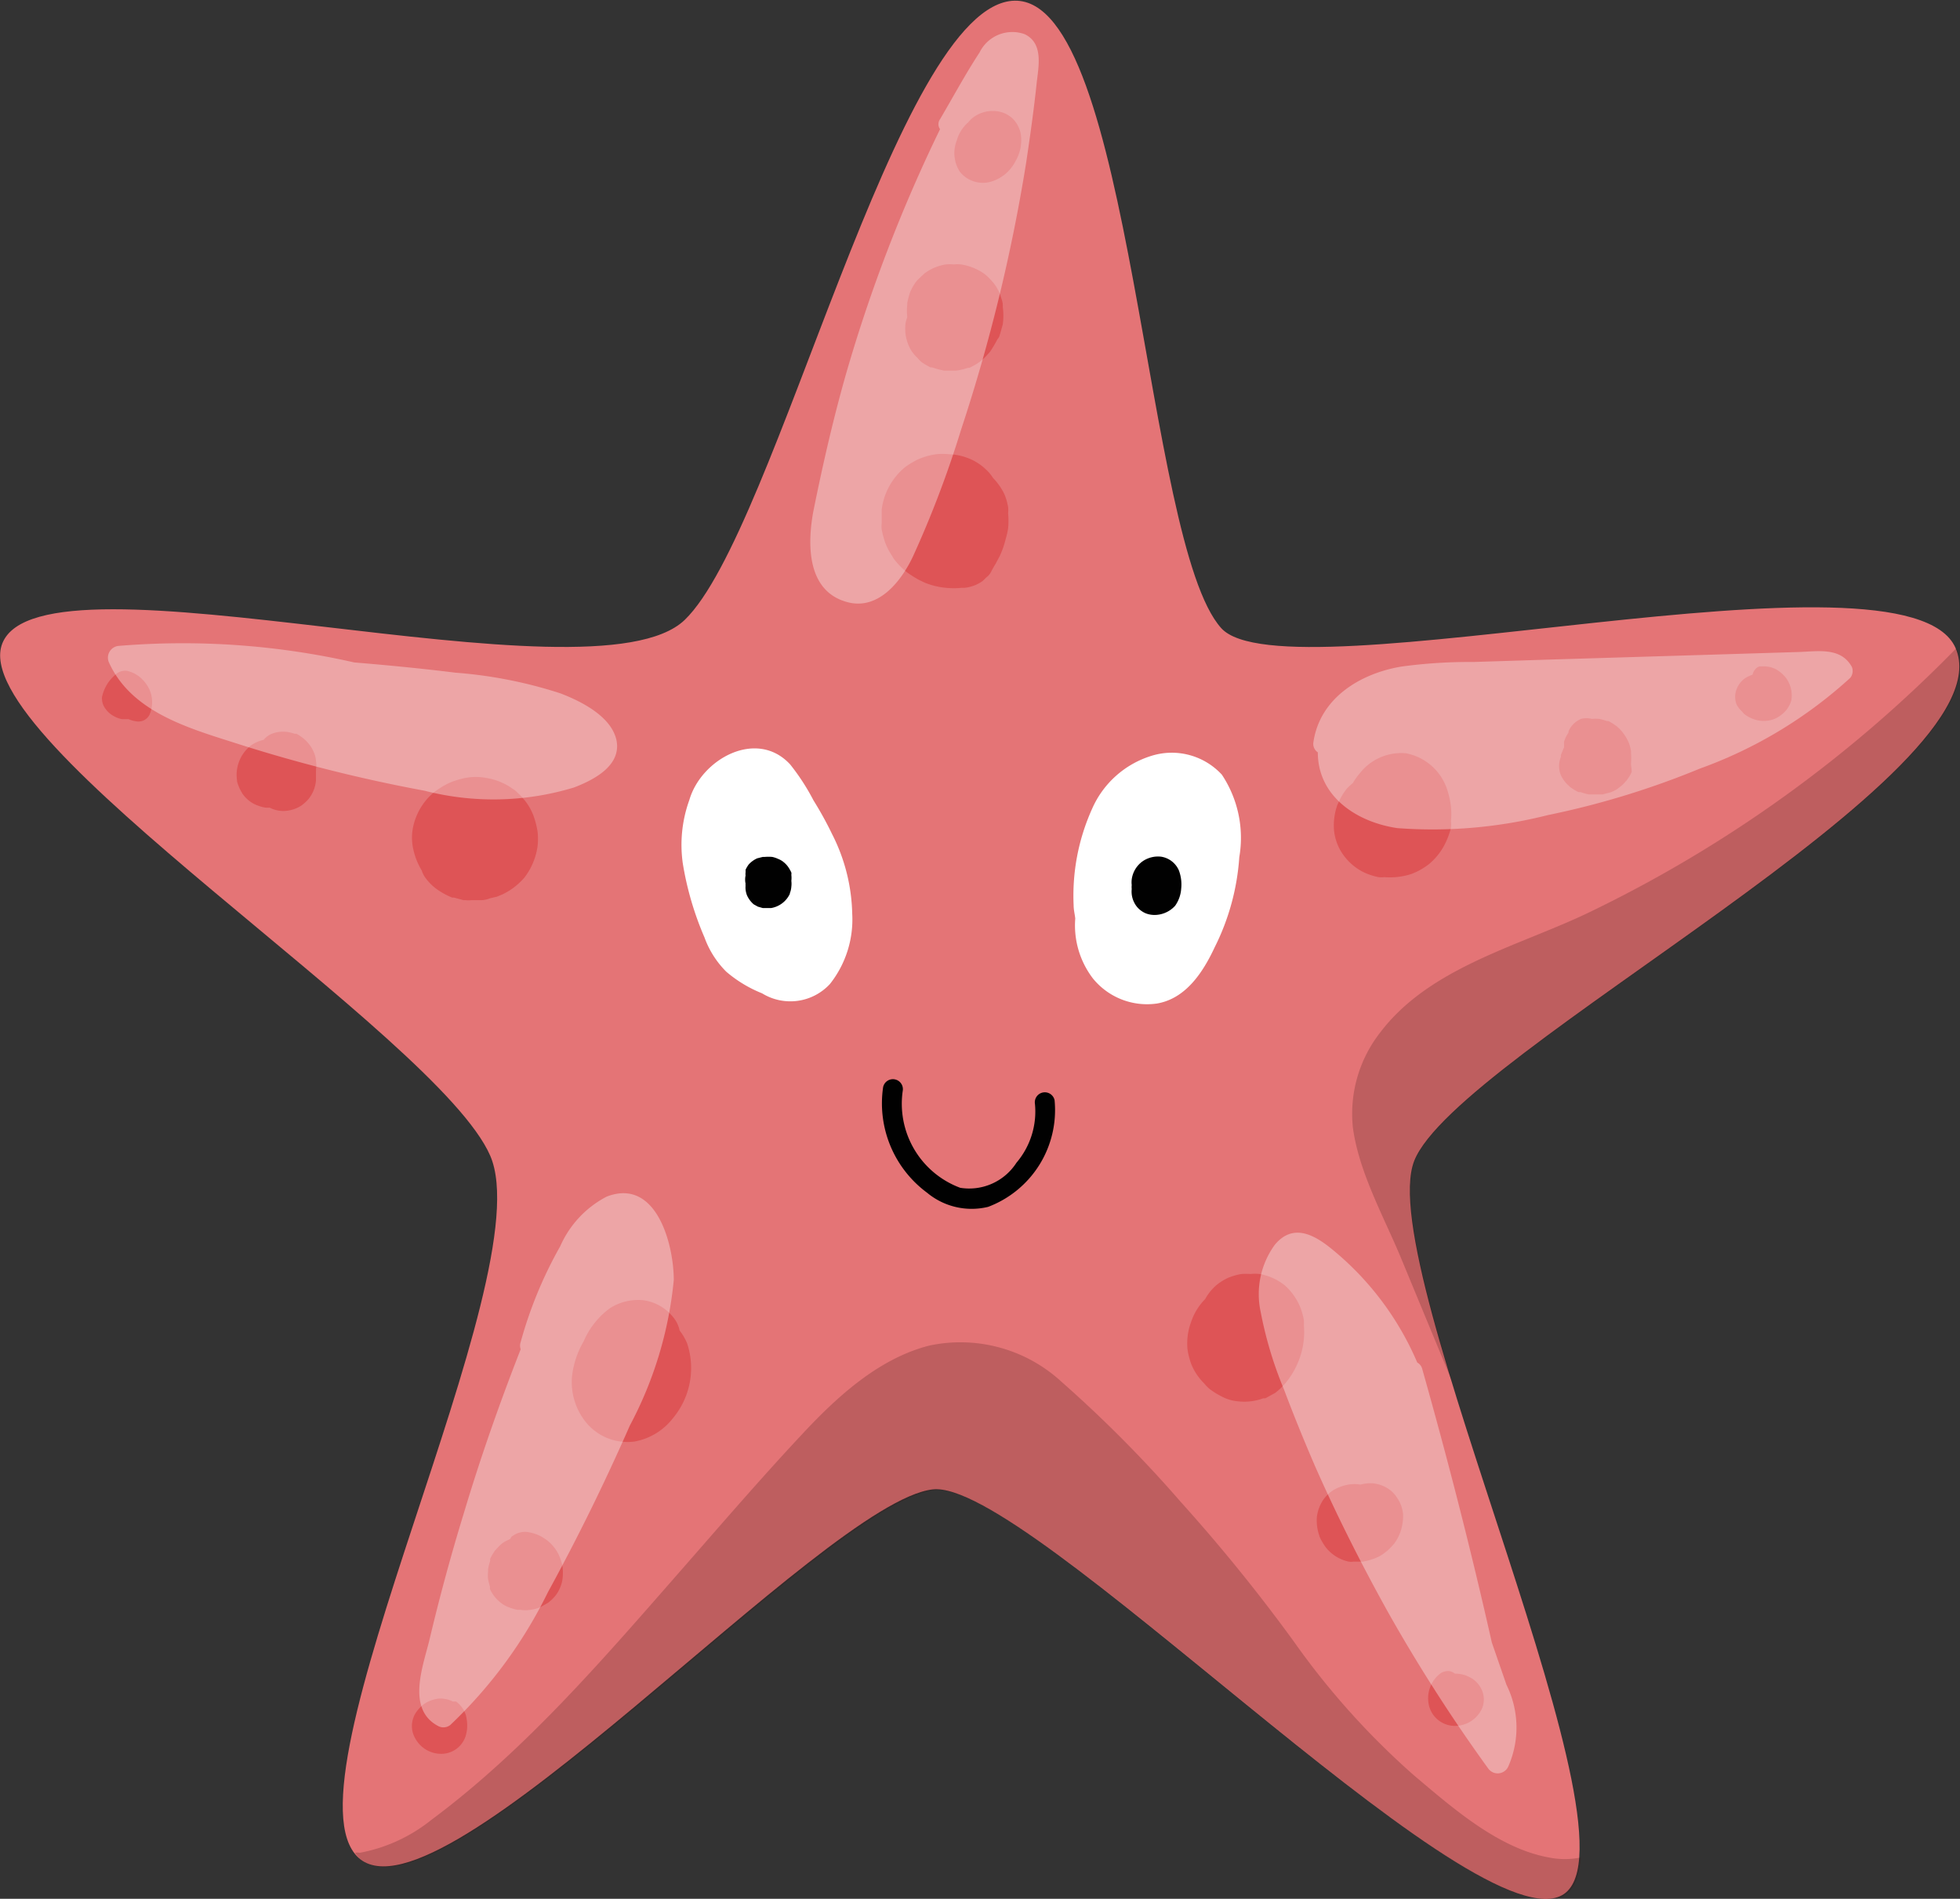 <svg id="Слой_1" data-name="Слой 1" xmlns="http://www.w3.org/2000/svg" viewBox="0 0 84.36 81.72"><rect x="0" y="0" width="84.36" height="81.72" fill="#333333" stroke="none"/><defs><style>.cls-1{fill:#e47476;}.cls-2{fill:#370f11;opacity:0.22;}.cls-3{fill:#de5456;}.cls-4,.cls-6{fill:#fff;}.cls-5{fill:#010101;}.cls-6{opacity:0.35;}</style></defs><path class="cls-1" d="M381.1,282.18c-1.64,4.15,18.74,16.84,21,22.05s-9.19,27-5.67,30.21,20-15.3,24.71-15.85c4.06-.48,22.9,19.3,27,17.51s-8.1-27-6.27-31.65,25.63-16.68,23.3-22.07c-2.11-4.85-28.84,2.24-31.61-.86-3.31-3.68-3.8-27.1-8.89-27s-10.23,22.83-14.2,26.65S382.83,277.8,381.1,282.18Z" transform="translate(-381 -254.49)"/><path class="cls-2" d="M447.66,334.43c-2.19-.4-4.16-2.15-5.81-3.54a33.16,33.16,0,0,1-5.16-5.75,73.46,73.46,0,0,0-4.86-6,54.63,54.63,0,0,0-5.14-5.18A6.42,6.42,0,0,0,421,312.4c-2.2.56-4,2.23-5.49,3.83-1.75,1.87-3.42,3.81-5.11,5.74-3.34,3.81-6.74,7.8-10.83,10.84a6.93,6.93,0,0,1-3.09,1.42.45.45,0,0,0-.2,0,1.27,1.27,0,0,0,.21.25c3.51,3.17,20-15.3,24.71-15.85,4.06-.48,22.9,19.3,27,17.51.52-.23.78-.82.84-1.71A3.43,3.43,0,0,1,447.66,334.43Z" transform="translate(-381 -254.49)"/><path class="cls-2" d="M465.21,282.38h0a56,56,0,0,1-15.8,11.37c-3,1.45-6.86,2.35-9,5.17a5.67,5.67,0,0,0-1.18,4.1c.26,1.93,1.33,3.83,2.07,5.61l2.21,5.34c-1.32-4.33-2.21-8-1.62-9.51C443.74,299.81,467.54,287.77,465.21,282.38Z" transform="translate(-381 -254.49)"/><path class="cls-3" d="M424.93,260.23a1.28,1.28,0,0,0-.37-.66,1.22,1.22,0,0,0-.57-.28,1.41,1.41,0,0,0-1.11.26,1.26,1.26,0,0,0-.2.2,1.6,1.6,0,0,0-.5.79,1.47,1.47,0,0,0,.14,1.35,1.27,1.27,0,0,0,1.29.43,1.73,1.73,0,0,0,1.1-.9A1.77,1.77,0,0,0,424.93,260.23Z" transform="translate(-381 -254.49)"/><path class="cls-3" d="M424,269c.06-.18.11-.37.16-.55a2.71,2.71,0,0,0,0-.75.28.28,0,0,0,0-.09c0-.14-.07-.29-.11-.43a2,2,0,0,0-.24-.45,3.23,3.23,0,0,0-.34-.37l-.11-.09a2.4,2.4,0,0,0-1-.4,1.61,1.61,0,0,0-.31,0,1.82,1.82,0,0,0-.33,0,2.07,2.07,0,0,0-.92.38l0,0-.31.29-.05.06a2.2,2.2,0,0,0-.27.47,3.9,3.9,0,0,0-.12.46s0,.05,0,.07a2.44,2.44,0,0,0,0,.54h0a1.57,1.57,0,0,0-.08.29v0a2.67,2.67,0,0,0,0,.4,2.07,2.07,0,0,0,.1.43,1.58,1.58,0,0,0,.24.44,1.49,1.49,0,0,0,.17.18,1.62,1.62,0,0,0,.18.19,3.07,3.07,0,0,0,.39.23l.06,0,.26.08.26.06h.52a2.36,2.36,0,0,0,.51-.12l.06,0a2.82,2.82,0,0,0,.38-.21,2.19,2.19,0,0,0,.42-.38.69.69,0,0,0,.11-.13,4.85,4.85,0,0,0,.29-.49Z" transform="translate(-381 -254.49)"/><path class="cls-3" d="M424.29,277.67a3.13,3.13,0,0,0,.1-.44,3.51,3.51,0,0,0,0-.65,1.26,1.26,0,0,0,0-.27,2.49,2.49,0,0,0-.16-.55,2.58,2.58,0,0,0-.49-.7,1.66,1.66,0,0,0-.32-.38,2.27,2.27,0,0,0-.72-.46,2.48,2.48,0,0,0-.84-.18,2.81,2.81,0,0,0-.58,0,3,3,0,0,0-.59.15,1.88,1.88,0,0,0-.38.18,2.74,2.74,0,0,0-.36.23,2.83,2.83,0,0,0-1,1.81c0,.2,0,.4,0,.6a1.24,1.24,0,0,0,0,.27,4,4,0,0,0,.16.59,2.89,2.89,0,0,0,.29.55,1.07,1.07,0,0,0,.15.22,3.33,3.33,0,0,0,.46.46,4.79,4.79,0,0,0,.53.34l.27.13a3.25,3.25,0,0,0,.92.22,3.42,3.42,0,0,0,.64,0h.13a1.63,1.63,0,0,0,.8-.3l.14-.14a.7.7,0,0,0,.24-.3l.13-.23a.75.75,0,0,0,.07-.12l.15-.28A4,4,0,0,0,424.29,277.67Z" transform="translate(-381 -254.49)"/><path class="cls-3" d="M443.45,290.12a1.45,1.45,0,0,0,0-.29,3.11,3.11,0,0,0,0-.61,3.46,3.46,0,0,0-.13-.64,2.33,2.33,0,0,0-1.8-1.67,2.26,2.26,0,0,0-2,.87,2.5,2.5,0,0,0-.29.41,3,3,0,0,0-.26.24,2.71,2.71,0,0,0-.31.49l-.09.19a2.61,2.61,0,0,0-.15,1.14,2.19,2.19,0,0,0,.41,1.05,2.37,2.37,0,0,0,.93.76,2.9,2.9,0,0,0,.57.18,1,1,0,0,0,.25,0,3,3,0,0,0,1.18-.14l.21-.09a3,3,0,0,0,.52-.32,2.7,2.7,0,0,0,.76-1A3.22,3.22,0,0,0,443.45,290.12Z" transform="translate(-381 -254.49)"/><path class="cls-3" d="M437.12,311.53a1.5,1.5,0,0,0,0-.22,2.84,2.84,0,0,0-.16-.57,2.55,2.55,0,0,0-.66-.93,2.42,2.42,0,0,0-1.08-.49,1.76,1.76,0,0,0-.4,0,2.54,2.54,0,0,0-.39,0,2.58,2.58,0,0,0-.56.16,2.36,2.36,0,0,0-.48.29,2.19,2.19,0,0,0-.52.63,2.57,2.57,0,0,0-.61,1,2.65,2.65,0,0,0-.15,1.15,2.82,2.82,0,0,0,.12.52,1.07,1.07,0,0,0,.07.19,2.46,2.46,0,0,0,.53.77,1.6,1.6,0,0,0,.26.26,3.58,3.58,0,0,0,.49.3,1.82,1.82,0,0,0,.71.21,2.35,2.35,0,0,0,1.08-.13l.09,0,.42-.23a2.73,2.73,0,0,0,.46-.44,3.42,3.42,0,0,0,.48-.77A3.36,3.36,0,0,0,437.12,311.53Z" transform="translate(-381 -254.49)"/><path class="cls-3" d="M410.58,312.32a2.35,2.35,0,0,0-.33-.57,1.27,1.27,0,0,0-.25-.54,2,2,0,0,0-1.3-.76,2.26,2.26,0,0,0-1.46.35,3.48,3.48,0,0,0-1.12,1.42,3.85,3.85,0,0,0-.5,1.51,2.76,2.76,0,0,0,.56,1.92,2.31,2.31,0,0,0,2.13.88,2.7,2.7,0,0,0,1.65-1A3.37,3.37,0,0,0,410.58,312.32Z" transform="translate(-381 -254.49)"/><path class="cls-3" d="M404.14,290.89a2.92,2.92,0,0,0,0-.59,3.5,3.5,0,0,0-.13-.56,2.43,2.43,0,0,0-.36-.72,3.22,3.22,0,0,0-.39-.43.9.9,0,0,0-.19-.15,2.7,2.7,0,0,0-1.15-.47,2.37,2.37,0,0,0-.88,0,3.7,3.7,0,0,0-.57.16,2.89,2.89,0,0,0-.55.29,2.37,2.37,0,0,0-.64.58,2.69,2.69,0,0,0-.51,1.13,2.26,2.26,0,0,0,0,.82,3,3,0,0,0,.38,1,1.11,1.11,0,0,0,.14.29,2.21,2.21,0,0,0,.6.58,3.5,3.5,0,0,0,.57.3l.08,0,.41.11.07,0h0a1.43,1.43,0,0,0,.29,0h.44a1.11,1.11,0,0,0,.34-.08l.3-.07.24-.1a2.88,2.88,0,0,0,.94-.72,2.76,2.76,0,0,0,.4-.71A2.8,2.8,0,0,0,404.14,290.89Z" transform="translate(-381 -254.49)"/><path class="cls-3" d="M451.2,287.42s0-.08,0-.11a2.41,2.41,0,0,0,0-.38s0-.07,0-.11a2,2,0,0,0-.09-.35l-.05-.11a2,2,0,0,0-.19-.31,1.48,1.48,0,0,0-.24-.26.39.39,0,0,0-.1-.08,2,2,0,0,0-.31-.19l-.07,0a1.92,1.92,0,0,0-.32-.09,1.61,1.61,0,0,0-.31,0,.94.94,0,0,0-.47,0,1,1,0,0,0-.54.54l0,.05a1.41,1.41,0,0,0-.19.39.94.94,0,0,0,0,.16l0,.08c-.05.11-.09.22-.14.34a.3.3,0,0,1,0,.08,1.05,1.05,0,0,0,0,.78,1.38,1.38,0,0,0,.36.47.27.27,0,0,0,.08.07,2.07,2.07,0,0,0,.32.19l.09,0a2.42,2.42,0,0,0,.36.1h.58l.35-.09a1.34,1.34,0,0,0,.4-.23,1.42,1.42,0,0,0,.25-.24.39.39,0,0,0,.08-.1,1.39,1.39,0,0,0,.18-.31A2.47,2.47,0,0,0,451.2,287.42Z" transform="translate(-381 -254.49)"/><path class="cls-3" d="M441.39,319.68a1.46,1.46,0,0,0-.26-.73,1.34,1.34,0,0,0-.27-.31,1.47,1.47,0,0,0-.76-.31,1.51,1.51,0,0,0-.52.05l-.05,0a1.48,1.48,0,0,0-.47,0,1.91,1.91,0,0,0-.7.26l-.11.08a1.79,1.79,0,0,0-.27.28,1.7,1.7,0,0,0-.3.77,2,2,0,0,0,.1.8.94.94,0,0,0,.06.15,2.67,2.67,0,0,0,.22.36,1.71,1.71,0,0,0,1,.62.57.57,0,0,0,.18,0h.41a2.6,2.6,0,0,0,.4-.1,1.69,1.69,0,0,0,.52-.26l.14-.11a2.72,2.72,0,0,0,.29-.3,1.86,1.86,0,0,0,.27-.5A2.12,2.12,0,0,0,441.39,319.68Z" transform="translate(-381 -254.49)"/><path class="cls-3" d="M405.22,322.36a2.38,2.38,0,0,0,0-.38,1.54,1.54,0,0,0-.09-.37,1.61,1.61,0,0,0-.24-.47,1.8,1.8,0,0,0-.26-.29l-.11-.09-.17-.11a1.4,1.4,0,0,0-.17-.09,1.76,1.76,0,0,0-.39-.12.82.82,0,0,0-.38,0,.8.8,0,0,0-.35.16c-.05,0-.07.09-.11.13a2,2,0,0,0-.29.15l-.08.06a2.83,2.83,0,0,0-.24.25.19.19,0,0,0-.06.07,2.48,2.48,0,0,0-.18.31.36.36,0,0,0,0,.09,2.25,2.25,0,0,0-.09.35.31.31,0,0,0,0,.1,1.37,1.37,0,0,0,0,.35,3,3,0,0,0,.08.32.42.42,0,0,0,0,.1,1.56,1.56,0,0,0,.43.56,1.23,1.23,0,0,0,.4.23,2.19,2.19,0,0,0,.34.1l.12,0a1.49,1.49,0,0,0,.47,0,1.6,1.6,0,0,0,.44-.13l.3-.17a2.16,2.16,0,0,0,.27-.25,1.41,1.41,0,0,0,.25-.41A1.37,1.37,0,0,0,405.22,322.36Z" transform="translate(-381 -254.49)"/><path class="cls-3" d="M394.6,288.07s0-.05,0-.07,0-.22,0-.33a.24.24,0,0,0,0-.08v0a1,1,0,0,0,0-.34,1.07,1.07,0,0,0-.1-.4,1.45,1.45,0,0,0-.22-.36,1.75,1.75,0,0,0-.52-.42l-.08,0a2,2,0,0,0-.33-.08,1.32,1.32,0,0,0-.65.08.87.87,0,0,0-.35.26,1.58,1.58,0,0,0-.56.25,1.61,1.61,0,0,0-.59,1.48c0,.1.05.21.09.31s.09.18.14.27a1.42,1.42,0,0,0,.29.31,1.3,1.3,0,0,0,.38.21,1.53,1.53,0,0,0,.34.09h.17a1.26,1.26,0,0,0,.76.13,1.45,1.45,0,0,0,.6-.22,1.93,1.93,0,0,0,.3-.27,1.57,1.57,0,0,0,.21-.34A1.51,1.51,0,0,0,394.6,288.07Z" transform="translate(-381 -254.49)"/><path class="cls-3" d="M387.42,284.14a1.58,1.58,0,0,0-.39-.5,1.31,1.31,0,0,0-.58-.28.62.62,0,0,0-.51.19,2.11,2.11,0,0,0-.25.27,1.77,1.77,0,0,0-.3.67.74.74,0,0,0,.14.49,1,1,0,0,0,.19.21,1.26,1.26,0,0,0,.52.25l.2,0h.09a1.26,1.26,0,0,0,.38.1.53.53,0,0,0,.53-.3A1.35,1.35,0,0,0,387.42,284.14Z" transform="translate(-381 -254.49)"/><path class="cls-3" d="M401.11,328.78a1.91,1.91,0,0,0-.06-.48,1.17,1.17,0,0,0-.42-.58l-.09,0-.05,0a1,1,0,0,0-.34-.11.87.87,0,0,0-.36,0,1.27,1.27,0,0,0-.64.3,1.52,1.52,0,0,0-.3.37,1.12,1.12,0,0,0-.11.34,1.06,1.06,0,0,0,.14.7,1.27,1.27,0,0,0,1.1.65,1.1,1.1,0,0,0,1.06-.76A1.53,1.53,0,0,0,401.11,328.78Z" transform="translate(-381 -254.49)"/><path class="cls-3" d="M444.79,327.25a1.14,1.14,0,0,0-.4-.5,1.91,1.91,0,0,0-.32-.16,1.41,1.41,0,0,0-.45-.07.53.53,0,0,0-.24-.11.6.6,0,0,0-.37.09,1.34,1.34,0,0,0-.53,1.26,1.15,1.15,0,0,0,1,1,1.28,1.28,0,0,0,1.31-.75A1,1,0,0,0,444.79,327.25Z" transform="translate(-381 -254.49)"/><path class="cls-3" d="M458.1,284.63a1.28,1.28,0,0,0-.22-.95,1.4,1.4,0,0,0-.45-.39,1.17,1.17,0,0,0-.58-.12l-.12,0a.44.44,0,0,0-.16.1.55.55,0,0,0-.14.26,1.33,1.33,0,0,0-.32.15,1,1,0,0,0-.36.46.89.89,0,0,0,0,.68,1.09,1.09,0,0,0,.23.29.54.54,0,0,0,.15.15,1.4,1.4,0,0,0,.48.22,1.25,1.25,0,0,0,.81-.07,1.43,1.43,0,0,0,.42-.31A1.2,1.2,0,0,0,458.1,284.63Z" transform="translate(-381 -254.49)"/><path class="cls-4" d="M434.34,291.38a4.91,4.91,0,0,0-.75-3.55,2.93,2.93,0,0,0-3-.82,4.11,4.11,0,0,0-2.59,2.3,9.08,9.08,0,0,0-.79,4.14c0,.2.05.38.07.57a3.76,3.76,0,0,0,.76,2.58,3,3,0,0,0,2.75,1.08c1.26-.21,2-1.37,2.49-2.42A10.14,10.14,0,0,0,434.34,291.38Z" transform="translate(-381 -254.49)"/><path class="cls-4" d="M417.68,293.81a7.89,7.89,0,0,0-.87-3.43c-.24-.5-.52-1-.8-1.45a9.45,9.45,0,0,0-1-1.54c-1.44-1.56-3.83-.23-4.34,1.53a5.67,5.67,0,0,0-.28,2.74,13.43,13.43,0,0,0,.93,3.17,4,4,0,0,0,.94,1.48,5.51,5.51,0,0,0,1.54.93,2.32,2.32,0,0,0,2.92-.4A4.47,4.47,0,0,0,417.68,293.81Z" transform="translate(-381 -254.49)"/><path class="cls-5" d="M431.84,292.73a1.72,1.72,0,0,0-.1-.78,1,1,0,0,0-.76-.59,1.17,1.17,0,0,0-.79.19,1.14,1.14,0,0,0-.48.79,1,1,0,0,0,0,.24.84.84,0,0,0,0,.17,1.05,1.05,0,0,0,.22.76,1,1,0,0,0,.39.29,1.06,1.06,0,0,0,.5.06,1.2,1.2,0,0,0,.76-.39A1.44,1.44,0,0,0,431.84,292.73Z" transform="translate(-381 -254.49)"/><path class="cls-5" d="M415,292.92a.88.88,0,0,0,.06-.27,1,1,0,0,0,0-.25,1.09,1.09,0,0,0,0-.26.3.3,0,0,0,0-.1,1.71,1.71,0,0,0-.13-.23,1,1,0,0,0-.17-.19l-.06-.05a.94.94,0,0,0-.22-.12,1.13,1.13,0,0,0-.24-.08,1.83,1.83,0,0,0-.33,0l-.08,0-.24.06a1.11,1.11,0,0,0-.37.27,1.59,1.59,0,0,0-.13.22l0,.12a.5.5,0,0,0,0,.13.83.83,0,0,0,0,.35.29.29,0,0,0,0,.09.86.86,0,0,0,0,.16,1,1,0,0,0,.06.25,1.11,1.11,0,0,0,.29.39l0,0,.18.1,0,0,.21.06h.26l.1,0a1.09,1.09,0,0,0,.8-.6A.36.36,0,0,0,415,292.92Z" transform="translate(-381 -254.49)"/><path class="cls-5" d="M426.39,301.84a.43.43,0,0,0-.85.11,3.4,3.4,0,0,1-.79,2.58,2.42,2.42,0,0,1-2.42,1.08,3.86,3.86,0,0,1-2.47-4.21.43.43,0,0,0-.85-.12,4.78,4.78,0,0,0,1.89,4.54,3,3,0,0,0,2.63.61,4.45,4.45,0,0,0,2.86-4.59Z" transform="translate(-381 -254.49)"/><path class="cls-6" d="M422.36,273a73.72,73.72,0,0,0,2.81-11.53c.17-1.14.33-2.27.45-3.41.08-.72.3-1.71-.52-2.1a1.57,1.57,0,0,0-1.94.79c-.61.93-1.14,1.92-1.7,2.87a.37.37,0,0,0,0,.43,65.79,65.79,0,0,0-4.06,10.58c-.55,1.94-1,3.91-1.4,5.9-.25,1.39-.27,3.37,1.42,3.86,1.35.4,2.34-.84,2.86-1.92A44.59,44.59,0,0,0,422.36,273Z" transform="translate(-381 -254.49)"/><path class="cls-6" d="M460.71,283.2c-.47-.86-1.43-.68-2.28-.65l-3.59.11-6.95.21-3.47.11a21.61,21.61,0,0,0-3.12.2c-1.76.3-3.49,1.35-3.77,3.25a.44.44,0,0,0,.19.44c0,1.89,1.66,3,3.42,3.26a20.25,20.25,0,0,0,6.48-.56,36.21,36.21,0,0,0,6.54-2,19.25,19.25,0,0,0,6.48-3.91A.48.48,0,0,0,460.71,283.2Z" transform="translate(-381 -254.49)"/><path class="cls-6" d="M407.54,286.38c-.2-1.05-1.53-1.71-2.42-2.05a19.36,19.36,0,0,0-4.52-.89c-1.45-.18-2.9-.32-4.35-.44a33.37,33.37,0,0,0-10.17-.71.51.51,0,0,0-.4.69c.95,2.13,3.38,2.83,5.42,3.48a66,66,0,0,0,8.17,2.06,11.93,11.93,0,0,0,6.44-.14C406.54,288.06,407.73,287.46,407.54,286.38Z" transform="translate(-381 -254.49)"/><path class="cls-6" d="M410,309.58c0-1.54-.75-4.42-2.89-3.59a4.41,4.41,0,0,0-2,2.14,18.08,18.08,0,0,0-1.7,4.12.47.47,0,0,0,0,.31c-.9,2.3-1.72,4.63-2.43,7q-.84,2.73-1.5,5.52c-.28,1.14-1,3,.41,3.71a.48.48,0,0,0,.49-.06,19.91,19.91,0,0,0,4.2-5.71c1.28-2.34,2.46-4.74,3.53-7.18A16.71,16.71,0,0,0,410,309.58Z" transform="translate(-381 -254.49)"/><path class="cls-6" d="M445.84,327l-.63-1.82c-.9-4-1.9-7.89-3-11.79a.43.43,0,0,0-.21-.26,12.74,12.74,0,0,0-3.71-4.91c-.78-.63-1.66-1.07-2.42-.16a3.61,3.61,0,0,0-.61,2.89,16.92,16.92,0,0,0,1,3.33c.41,1.09.85,2.17,1.31,3.24.94,2.14,2,4.24,3.13,6.28a70.22,70.22,0,0,0,4.36,6.81.5.5,0,0,0,.86-.1A4.15,4.15,0,0,0,445.84,327Z" transform="translate(-381 -254.49)"/></svg>